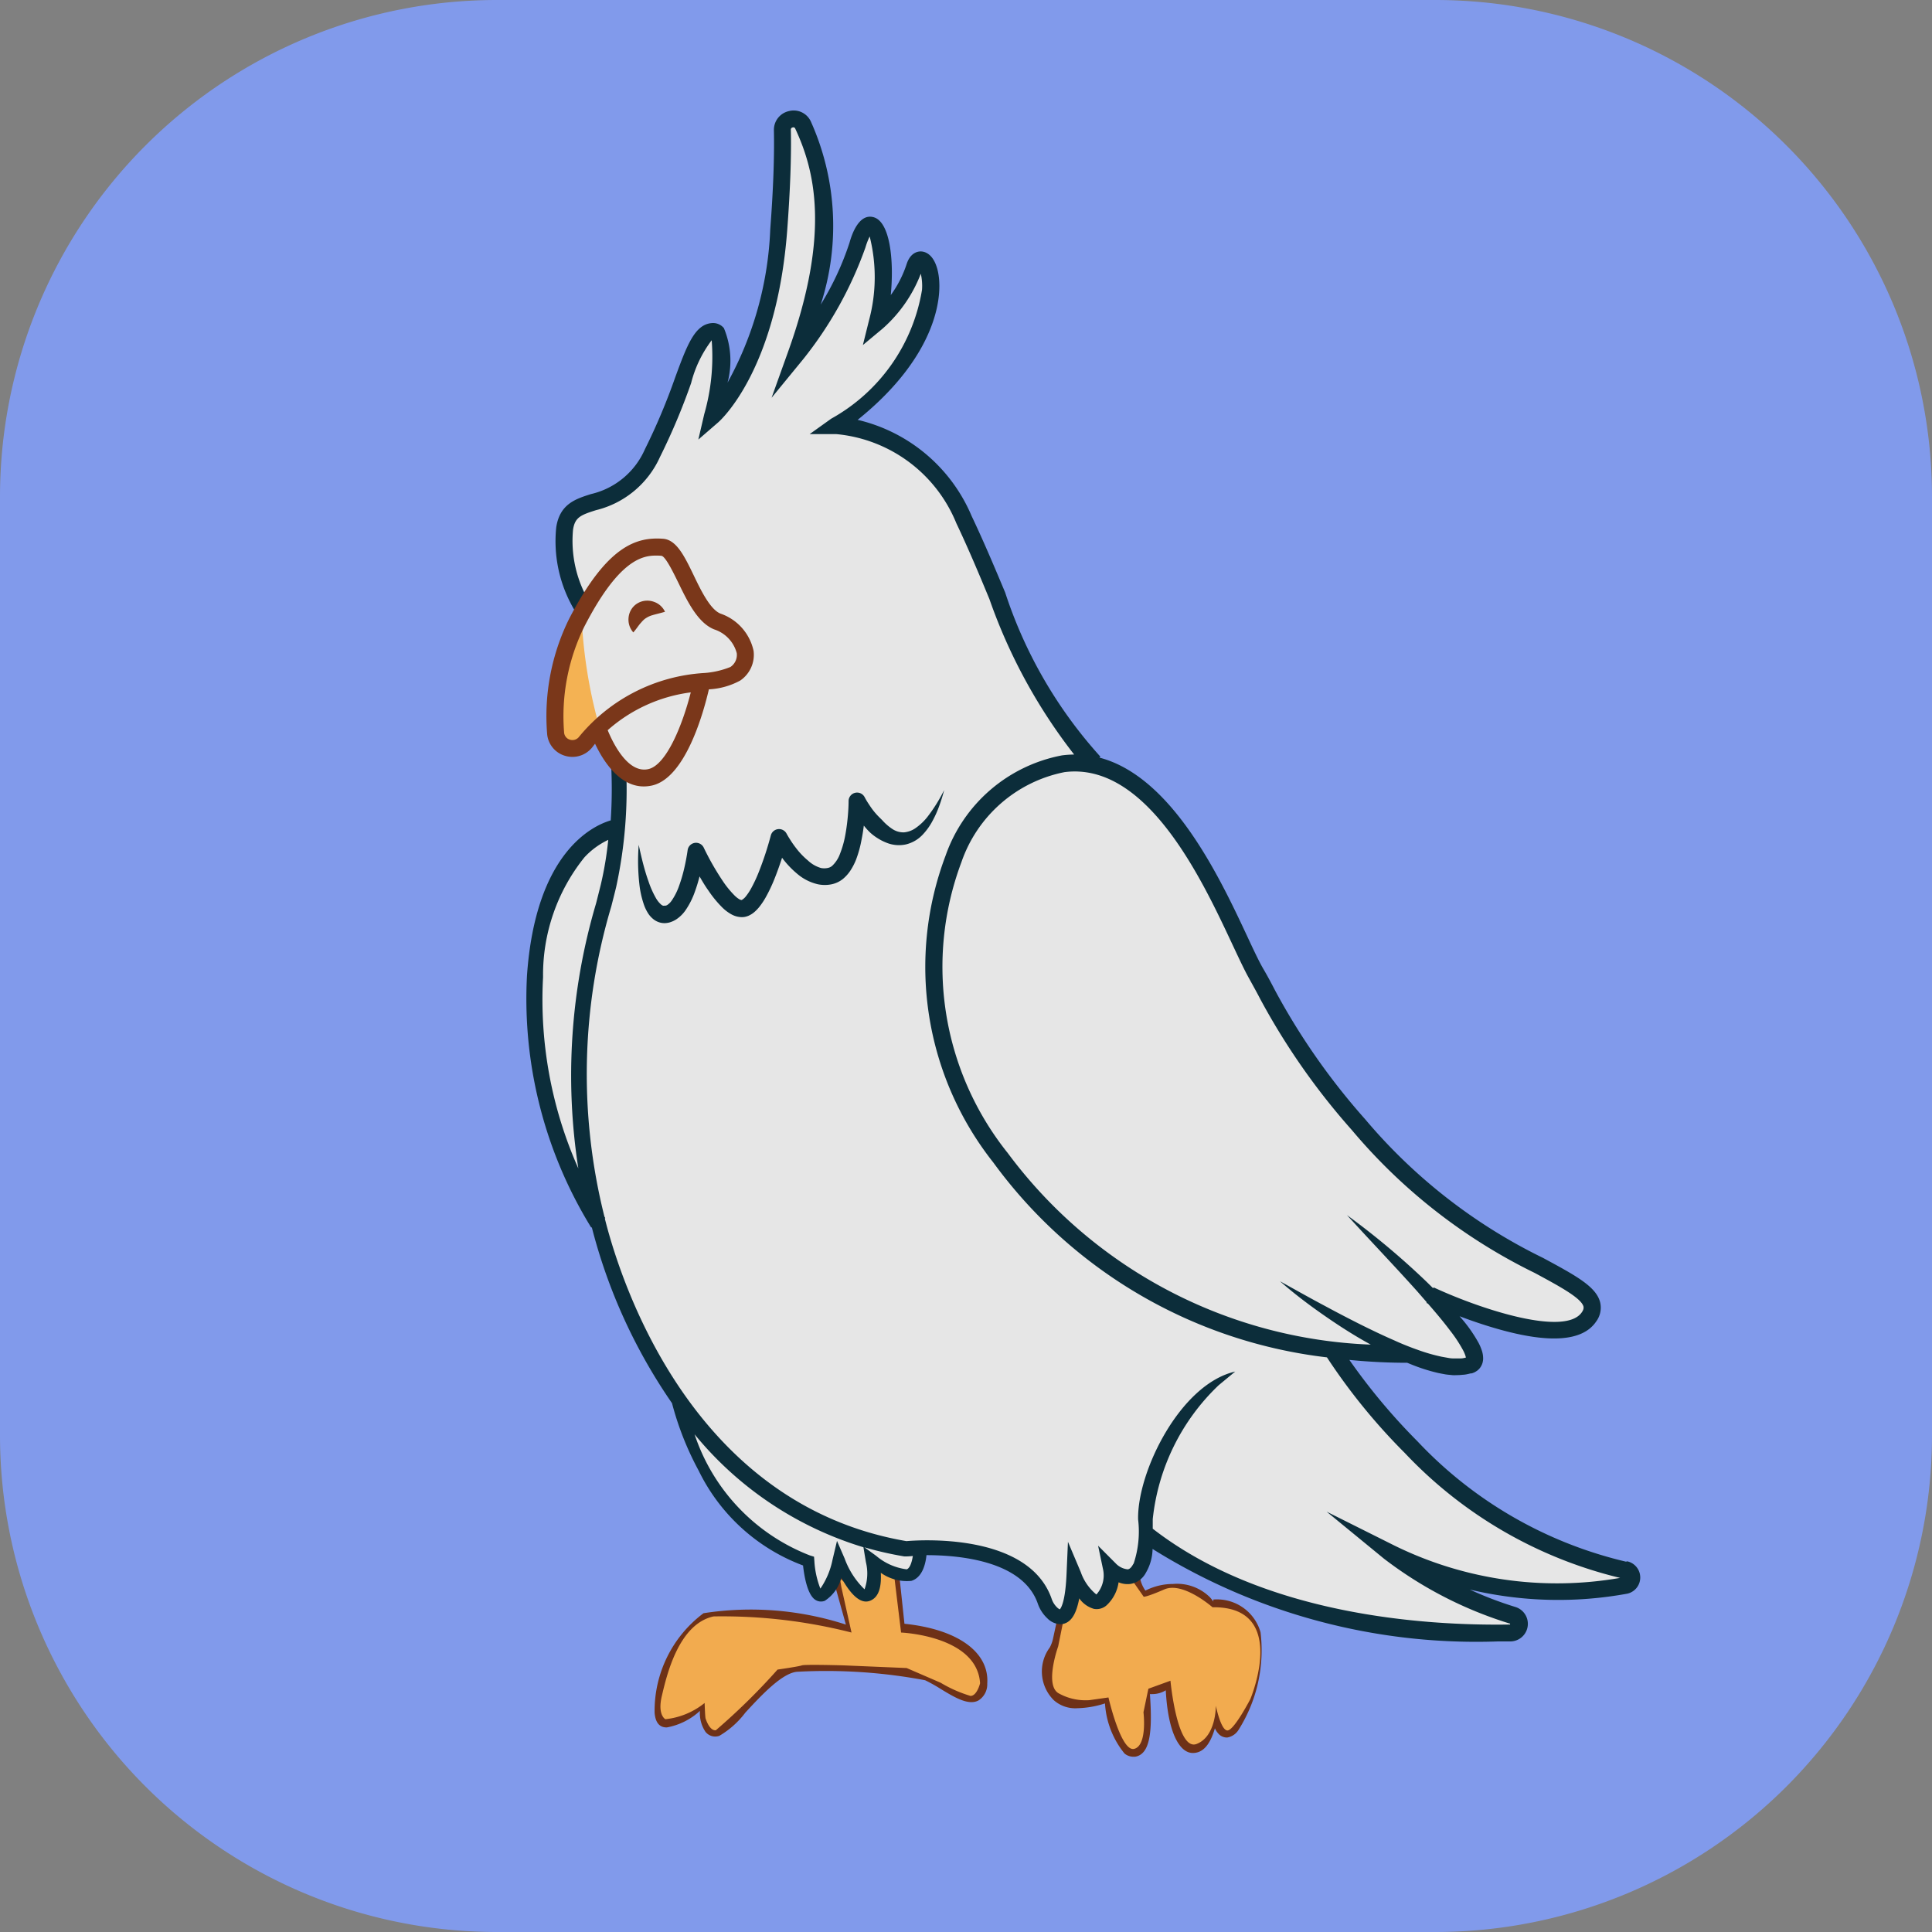 <svg xmlns="http://www.w3.org/2000/svg" width="35" height="35" viewBox="0 0 35 35">
  <rect x="0" y="0" width="35" height="35" fill="#808080" stroke="none"/>
  <g id="Bird" transform="translate(-281.128 -256.415)">
    <path id="Path_17011" data-name="Path 17011" d="M9,0H26a9,9,0,0,1,9,9V26a9,9,0,0,1-9,9H9a9,9,0,0,1-9-9V9A9,9,0,0,1,9,0Z" transform="translate(281.128 256.415)" fill="#819aeb"/>
    <path id="Path_17010" data-name="Path 17010" d="M315.578,301.646a1.765,1.765,0,0,1,1.962-.865S315.782,299.748,315.578,301.646Z" transform="translate(-21.1 -35.609)" fill="#f1bdd2"/>
    <path id="Path_17009" data-name="Path 17009" d="M320.893,309.349a.806.806,0,0,0-.106.025l.048.43-.367-.2a.962.962,0,0,0-.13.624l1.446-.31A.82.82,0,0,0,320.893,309.349Z" transform="translate(-25.121 -43.086)" fill="#0e0e0d"/>
    <path id="Path_17008" data-name="Path 17008" d="M323.361,317.364a1.13,1.13,0,1,0,.8-1.251A1.054,1.054,0,0,0,323.361,317.364Z" transform="translate(-27.656 -48.775)" fill="#f1bdd2"/>
    <path id="Path_17007" data-name="Path 17007" d="M316.994,306.592a1.207,1.207,0,0,1-.074-.235,1.506,1.506,0,0,1-.032-.248,1.252,1.252,0,0,1,.08-.512.977.977,0,0,1,.335-.437c.019-.014.039-.026.059-.039a.516.516,0,0,1,.061-.035l.062-.032.064-.026a1.215,1.215,0,0,1,.13-.042c.044-.012.088-.019.132-.029s.088-.011.132-.015.086-.006.13-.006a1.563,1.563,0,0,1,.265.022,1.1,1.1,0,0,1,.262.078,1.053,1.053,0,0,1,.124.064,1.076,1.076,0,0,1,.113.083.9.9,0,0,1,.282.454,1.021,1.021,0,0,1,.034.253.908.908,0,0,1-.029.246,1.485,1.485,0,0,0-.163-.436.826.826,0,0,0-.286-.3.754.754,0,0,0-.182-.08.992.992,0,0,0-.2-.038,1.422,1.422,0,0,0-.212-.005c-.036,0-.072,0-.108.007l-.106.014c-.034.007-.069.012-.1.02s-.067.017-.1.029a.877.877,0,0,0-.18.083.853.853,0,0,0-.153.122.887.887,0,0,0-.122.161,1.4,1.4,0,0,0-.156.409A2.8,2.8,0,0,0,316.994,306.592Z" transform="translate(-22.208 -39.362)" fill="#161615"/>
    <path id="Path_17006" data-name="Path 17006" d="M317.462,307.706l2.131-.457a1.06,1.06,0,0,0-1.411-.964S317.293,306.448,317.462,307.706Z" transform="translate(-22.676 -40.476)" fill="#fff"/>
    <path id="Path_17001" data-name="Path 17001" d="M355.536,431.856a.82.82,0,0,0-.855-.593l0,.036a.738.738,0,0,0-.065-.08.848.848,0,0,0-.666-.238,1.11,1.11,0,0,0-.5.12.591.591,0,0,1-.106-.292l-.23.017a.465.465,0,0,1-.08.745.754.754,0,0,0-.272,0,.608.608,0,0,0-.473.665l.042.314c0-.02.054-.676.472-.752a.324.324,0,0,1,.261.036c.154.118.186.5.223.936l0,.044c.086,1.011-.047,1.061-.058,1.064-.055-.012-.253-.077-.384-1.186l-.12-.5a3.141,3.141,0,0,0-.032.718c-.187.064-.6.163-.742.012l-.013-.012c-.011-.009-.265-.217-.018-.669a.847.847,0,0,0,.082-.222l.1-.463-.225-.05-.1.463a.617.617,0,0,1-.059.162.733.733,0,0,0,.074.957.586.586,0,0,0,.426.144,1.753,1.753,0,0,0,.5-.087,1.588,1.588,0,0,0,.354.908.253.253,0,0,0,.156.058l.034,0c.278-.044.317-.463.27-1.135a.406.406,0,0,0,.048,0,.456.456,0,0,0,.239-.069c.041.77.25,1.136.49,1.136.192,0,.317-.163.4-.447a.358.358,0,0,0,.072.106.208.208,0,0,0,.145.061h.006a.3.3,0,0,0,.209-.145A2.7,2.7,0,0,0,355.536,431.856Zm-1.22,1.95c-.026,0-.108-.077-.176-.43-.063-.326-.063-.326-.163-1.013l-.109-.611a8.156,8.156,0,0,0-.05.852.335.335,0,0,1-.3.118c-.041-.49-.075-.853-.272-1.041a.681.681,0,0,1,.711-.47.624.624,0,0,1,.493.166,1.52,1.52,0,0,1,.2,1.127C354.561,433.637,354.4,433.806,354.316,433.806Zm.621-.293a1.147,1.147,0,0,1-.121-.4c.025-.179.045-.378.062-.6a2.394,2.394,0,0,0-.089-1.026.576.576,0,0,1,.526.426A2.48,2.48,0,0,1,354.937,433.513Z" transform="translate(-51.572 -145.871)" fill="#6e3117"/>
    <path id="Path_17000" data-name="Path 17000" d="M310.4,431l-.1-.941-.23.024.108,1.036a.116.116,0,0,0,.106.1c.888.071,1.418.4,1.383.849-.006.083-.027.114-.037.12-.068.034-.308-.112-.453-.2a3,3,0,0,0-.312-.174,9.8,9.8,0,0,0-2.409-.174c-.371.015-.78.458-1.11.813a2.2,2.2,0,0,1-.377.36,1.4,1.4,0,0,1,.238-1.145.6.6,0,0,1,.383-.323.775.775,0,0,1,.445.038l.279.089c-.013-.01-.414-.424-.768-.354a.812.812,0,0,0-.54.435,2.475,2.475,0,0,0-.272.69,1.7,1.7,0,0,1-.622.406,1.48,1.48,0,0,1,.085-.647,1.638,1.638,0,0,1,.659-.984,6.028,6.028,0,0,1,2.617.271.115.115,0,0,0,.142-.142l-.328-1.177-.222.062.274.983a5.582,5.582,0,0,0-2.579-.206,2.209,2.209,0,0,0-.886,1.805c.012.145.064.231.155.256a.25.25,0,0,0,.066.008,1.2,1.2,0,0,0,.6-.3.607.607,0,0,0,.1.379.224.224,0,0,0,.175.086.24.24,0,0,0,.075-.012,1.606,1.606,0,0,0,.474-.423c.284-.307.674-.729.949-.739a9.676,9.676,0,0,1,2.306.154,2.839,2.839,0,0,1,.286.16c.255.155.5.3.678.208a.345.345,0,0,0,.162-.307C311.94,431.517,311.369,431.1,310.4,431Z" transform="translate(-12.887 -145.169)" fill="#6e3117"/>
    <path id="Path_16999" data-name="Path 16999" d="M306.659,432.215s-.147-.073-.064-.422.295-1.3.936-1.44a9.471,9.471,0,0,1,2.5.292l-.184-.824-.026-.158s.411.362.549.286.064-.578.064-.578l.367.221.128,1.053s1.376.056,1.431.919c0,0-.055.229-.174.229a2.388,2.388,0,0,1-.541-.239l-.615-.266-1.138-.048s-.706-.021-.761,0-.44.076-.44.076a11.614,11.614,0,0,1-1.119,1.1c-.11.009-.174-.183-.184-.211s-.018-.284-.018-.284A1.352,1.352,0,0,1,306.659,432.215Z" transform="translate(-13.477 -144.655)" fill="#f2ab4f"/>
    <path id="Path_16998" data-name="Path 16998" d="M294.167,313.185s-.351-.348-.081-1.209.86-2.119,1.708-2.311a.745.745,0,0,1,.539.424,2.753,2.753,0,0,0,.565.95c.193.128.692.385.609.629s-.468.424-.468.424l-.449.128s-.254,1.579-.872,1.669-.911-.869-.911-.869l-.361.266A.27.27,0,0,1,294.167,313.185Z" transform="translate(-2.828 -43.364)" fill="#f4b253"/>
    <path id="Path_16997" data-name="Path 16997" d="M352.929,431.767l-.124.615s-.247.688,0,.846a1,1,0,0,0,.564.129l.347-.049s.226.994.467.931.167-.663.167-.663l.089-.426.4-.145s.119,1.284.475,1.145.347-.693.347-.693.089.443.208.449.417-.568.417-.568.711-1.683-.685-1.664c0,0-.534-.47-.871-.324s-.376.133-.376.133l-.247-.353h-.347s-.02.475-.247.445a.907.907,0,0,1-.446-.274Z" transform="translate(-52.507 -146.142)" fill="#f2ab4f"/>
    <path id="Path_16996" data-name="Path 16996" d="M296.534,360.749s.124-2.322,1.627-2.385c1.6-.068,2.885.33,4.048,2.569s1.693,3.808,2.479,5.1c.9,1.479.424,3.63-1.51,2.983l-1.147-.169a4.055,4.055,0,0,1-1.445-.525,6.819,6.819,0,0,1-2.242-2.137A13.33,13.33,0,0,1,296.534,360.749Z" transform="translate(-4.986 -84.565)" fill="#fff"/>
    <path id="Path_16995" data-name="Path 16995" d="M309.288,411.824a9.827,9.827,0,0,0,2.09,1.736,8.24,8.24,0,0,0,1.694.625l.5.139s-.033.421-.248.421a1.729,1.729,0,0,1-.631-.289s.066.633-.078.656-.512-.588-.512-.588-.214.695-.4.588-.166-.577-.166-.577a3.393,3.393,0,0,1-1.717-1.4A4.368,4.368,0,0,1,309.288,411.824Z" transform="translate(-15.778 -129.807)" fill="#fff"/>
    <path id="Path_16994" data-name="Path 16994" d="M363.809,417.029s3,2.965,6.571,3.057c0,0-.737.085-1.068.116a9.778,9.778,0,0,1-5.708-1.773Z" transform="translate(-61.738 -134.211)" fill="#fff"/>
    <path id="Path_16993" data-name="Path 16993" d="M293.131,342.943s-.243,1.089-.449,2.166a11.807,11.807,0,0,0,0,4.581,4.855,4.855,0,0,1-1.059-2.978C291.584,344.857,291.908,343.228,293.131,342.943Z" transform="translate(-0.828 -71.522)" fill="#fff"/>
    <path id="Path_16992" data-name="Path 16992" d="M293.148,272.529a1.914,1.914,0,0,0-1.272,1.4,7.76,7.76,0,0,0-.2,2.686l.483,1.719.591,1.254s.757,2.608,1.522,3.331a3.977,3.977,0,0,0,2.328,2.919s.123,1.263.5.121l.431.478s.3.3.233-.517h.179s.752.466.663-.363c0,0,1.648.056,1.952.491s.459.852.622.771.214-.55.214-.55v-.221s.316.676.509.4a.843.843,0,0,0,.193-.4s.407.2.478,0a4.339,4.339,0,0,0,.132-.6l.214.01a9.3,9.3,0,0,0,4.021,1.537,9.09,9.09,0,0,0,2.484.071l.061-.214-.733-.336a8.7,8.7,0,0,1-1.629-.774l1.741.519s2.6.163,2.657-.163l-.2-.2-.58-.092a14.463,14.463,0,0,1-2.474-1.344,12.942,12.942,0,0,1-2.148-2.514l1.049.081s1.507.392,1.547.11-.641-1.057-.641-1.057a8.483,8.483,0,0,0,2.179.57c.428-.092.662-.306.529-.56a19.014,19.014,0,0,0-2.423-1.537,9.764,9.764,0,0,1-1.537-1.334,24.047,24.047,0,0,1-2.372-3.706c-.764-1.527-1.578-2.85-2.769-3.146,0,0-.926-1.435-1.2-1.985s-.886-2.189-.886-2.189a3.306,3.306,0,0,0-2.4-1.985,6.574,6.574,0,0,0,1.364-1.425c.265-.55.316-1.466.122-1.5s-.265.631-.8,1.028c0,0,.254-1.639-.132-1.7s-.244,1.2-1.1,2.036v-.407a5.823,5.823,0,0,0,.244-1.934c-.071-.957-.376-1.667-.631-1.568l-.122.305a14.691,14.691,0,0,1-.254,2.728c-.244.9-.5,1.558-.5,1.558l-.4.53s.132-1.354-.163-1.293-.754,1.914-1.069,2.3a4.691,4.691,0,0,1-1.282.886.552.552,0,0,0-.336.428c0,.122.366,1.323.366,1.323a8.783,8.783,0,0,0,.4,2.428l.316.545Z" transform="translate(-0.845 -1.108)" fill="#e6e6e6"/>
    <g id="Group_35721" data-name="Group 35721" transform="translate(290.642 258.418)">
      <path id="Path_17002" data-name="Path 17002" d="M304.113,340.671a.446.446,0,0,0,.087.092.327.327,0,0,0,.136.064.3.3,0,0,0,.079.006.354.354,0,0,0,.072-.011.458.458,0,0,0,.125-.056.623.623,0,0,0,.165-.16,1.422,1.422,0,0,0,.175-.347c.033-.09.06-.181.083-.272.05.087.1.172.161.257a2.033,2.033,0,0,0,.245.3.755.755,0,0,0,.18.135.4.4,0,0,0,.138.043.32.32,0,0,0,.086,0,.327.327,0,0,0,.081-.024.437.437,0,0,0,.114-.076.724.724,0,0,0,.078-.083,1.285,1.285,0,0,0,.114-.17,2.857,2.857,0,0,0,.163-.344c.05-.125.094-.25.135-.376l.014.019a1.669,1.669,0,0,0,.263.274.879.879,0,0,0,.37.187.623.623,0,0,0,.227.005.486.486,0,0,0,.227-.1.689.689,0,0,0,.146-.167,1.112,1.112,0,0,0,.091-.178,2.028,2.028,0,0,0,.1-.358c.018-.088.032-.176.043-.264l.008.009a1.176,1.176,0,0,0,.109.119.914.914,0,0,0,.133.1.925.925,0,0,0,.154.079.6.6,0,0,0,.36.033.611.611,0,0,0,.3-.174,1.145,1.145,0,0,0,.182-.254,1.932,1.932,0,0,0,.122-.274c.034-.093.063-.187.087-.282a2.856,2.856,0,0,1-.307.491,1,1,0,0,1-.2.19.434.434,0,0,1-.22.085.36.36,0,0,1-.208-.059.927.927,0,0,1-.186-.161c-.03-.031-.062-.06-.092-.093a1.3,1.3,0,0,1-.084-.1c-.027-.036-.052-.074-.077-.112s-.049-.079-.067-.114a.154.154,0,0,0-.29.071c0,.106-.008.22-.019.329s-.027.219-.048.326a1.747,1.747,0,0,1-.088.3.559.559,0,0,1-.144.221.175.175,0,0,1-.084.038.312.312,0,0,1-.116,0A.579.579,0,0,1,307,339.7a1.36,1.36,0,0,1-.214-.223c-.033-.042-.064-.086-.093-.13l-.043-.068c-.013-.022-.028-.047-.038-.066a.154.154,0,0,0-.286.032h0a5.9,5.9,0,0,1-.218.663,2.572,2.572,0,0,1-.144.306.983.983,0,0,1-.086.129.262.262,0,0,1-.078.071c-.008,0,0,0-.009,0a.1.1,0,0,1-.032-.011.462.462,0,0,1-.1-.081,1.73,1.73,0,0,1-.206-.256,4.84,4.84,0,0,1-.342-.6h0a.154.154,0,0,0-.292.047c-.015.106-.036.218-.061.325a2.751,2.751,0,0,1-.092.315,1.13,1.13,0,0,1-.135.271.3.3,0,0,1-.081.081.086.086,0,0,1-.034.012h-.021a.046.046,0,0,1-.023,0,.14.14,0,0,1-.04-.026.472.472,0,0,1-.086-.109,1.7,1.7,0,0,1-.134-.3c-.038-.106-.071-.216-.1-.328s-.055-.225-.079-.339a3.735,3.735,0,0,0,.011.706,1.69,1.69,0,0,0,.078.362A.745.745,0,0,0,304.113,340.671Z" transform="translate(-301.876 -326.113)" fill="#0c2d3a"/>
      <path id="Path_17003" data-name="Path 17003" d="M310.584,284.706a7.564,7.564,0,0,1-3.778-2.181,11.127,11.127,0,0,1-1.233-1.474c.386.038.739.052,1.048.052l.089.036a3.217,3.217,0,0,0,.468.148c.041.009.083.016.124.024s.086.01.128.015.089,0,.133,0l.069-.006a.468.468,0,0,0,.07-.009l.071-.016.018,0,.024-.009a.252.252,0,0,0,.052-.026l.026-.017.025-.023a.245.245,0,0,0,.042-.056.294.294,0,0,0,.026-.062.419.419,0,0,0,.01-.058.452.452,0,0,0-.027-.174.877.877,0,0,0-.056-.129,2.618,2.618,0,0,0-.282-.41l-.061-.071c.2.076.437.158.683.228.946.271,1.548.226,1.79-.131a.422.422,0,0,0,.074-.346c-.07-.286-.434-.483-1.036-.808a9.858,9.858,0,0,1-3.221-2.511,12.215,12.215,0,0,1-1.624-2.318c-.066-.126-.133-.256-.224-.411-.076-.13-.176-.343-.291-.59-.493-1.053-1.352-2.886-2.675-3.233l.016-.018a8.245,8.245,0,0,1-1.724-2.972c-.19-.453-.387-.922-.609-1.389a2.98,2.98,0,0,0-2.064-1.74c1.452-1.166,1.582-2.305,1.433-2.768-.082-.255-.231-.283-.291-.283h0c-.055,0-.189.023-.256.234a2.022,2.022,0,0,1-.286.557c.062-.637-.015-1.329-.311-1.411-.272-.075-.4.331-.437.464a5.212,5.212,0,0,1-.521,1.119,4.614,4.614,0,0,0-.177-3.313.342.342,0,0,0-.4-.192.347.347,0,0,0-.271.348c.01.48-.012,1.083-.066,1.792a6.274,6.274,0,0,1-.774,2.779,1.537,1.537,0,0,0-.066-.988.255.255,0,0,0-.218-.091c-.312.024-.452.407-.665.986a11.3,11.3,0,0,1-.548,1.3,1.415,1.415,0,0,1-.978.812c-.277.088-.563.179-.628.6a2.44,2.44,0,0,0,.329,1.5l.261-.163a2.16,2.16,0,0,1-.286-1.291c.034-.223.134-.266.417-.355a1.716,1.716,0,0,0,1.159-.965,11.582,11.582,0,0,0,.563-1.336,2.16,2.16,0,0,1,.373-.777,3.781,3.781,0,0,1-.135,1.339l-.107.46.357-.309c.043-.037,1.061-.945,1.253-3.482.054-.719.077-1.331.066-1.821a.038.038,0,0,1,.033-.042.036.036,0,0,1,.047.022c.347.745.646,1.878-.129,4.038l-.3.837.564-.688a6.964,6.964,0,0,0,1.136-2.034,1.246,1.246,0,0,1,.077-.2,3.008,3.008,0,0,1-.011,1.515l-.112.452.36-.3a2.533,2.533,0,0,0,.689-.992.975.975,0,0,1,.022.292A3.278,3.278,0,0,1,296.186,264l-.39.279h.479a2.608,2.608,0,0,1,2.178,1.615c.219.461.414.926.6,1.376a9.871,9.871,0,0,0,1.534,2.814,1.814,1.814,0,0,0-.218.015,2.782,2.782,0,0,0-2.11,1.814,5.711,5.711,0,0,0,.864,5.562,8.739,8.739,0,0,0,6.044,3.53,10.931,10.931,0,0,0,1.411,1.733,7.9,7.9,0,0,0,3.9,2.262,6.671,6.671,0,0,1-4.117-.6l-1.2-.6,1.039.852a7.231,7.231,0,0,0,2.277,1.175l.006,0a.02.02,0,0,1,0,.018h-.008c-1.553.024-4.449-.173-6.464-1.736,0-.054,0-.112,0-.173a3.915,3.915,0,0,1,1.194-2.426l.3-.248c-1,.228-1.778,1.823-1.759,2.679a1.834,1.834,0,0,1-.081.8l-.006.006-.011.019c-.041.072-.078.077-.09.079a.346.346,0,0,1-.217-.107l-.32-.321.093.444a.518.518,0,0,1-.117.432l-.008.007a.906.906,0,0,1-.282-.406l-.232-.548-.026.594c-.022.493-.1.608-.122.63a.177.177,0,0,1-.048-.034.389.389,0,0,1-.1-.159c-.42-1.2-2.4-1.063-2.63-1.043-3.844-.658-5.145-4.6-5.453-5.8l-.011-.046.009-.006-.016-.026a10.6,10.6,0,0,1,.124-5.62c.032-.125.062-.242.088-.35a8.345,8.345,0,0,0,.176-2.259l-.268.02a8.568,8.568,0,0,1-.006,1.03c-.337.1-1.361.587-1.517,2.808a7.9,7.9,0,0,0,1.164,4.569l.01-.006a9.929,9.929,0,0,0,1.453,3.187,5.478,5.478,0,0,0,.482,1.22,3.442,3.442,0,0,0,1.892,1.72c.022.2.08.534.225.624a.182.182,0,0,0,.1.029.187.187,0,0,0,.069-.013.715.715,0,0,0,.3-.418c.138.25.325.489.515.419s.209-.307.2-.508a.82.82,0,0,0,.553.146c.2-.061.258-.307.274-.466.591,0,1.745.1,2.016.876a.658.658,0,0,0,.174.269.348.348,0,0,0,.235.106.246.246,0,0,0,.094-.019c.122-.051.2-.193.249-.449a.489.489,0,0,0,.265.19.271.271,0,0,0,.247-.081.7.7,0,0,0,.2-.4.422.422,0,0,0,.211.03.384.384,0,0,0,.282-.2.886.886,0,0,0,.123-.434,11.062,11.062,0,0,0,6.256,1.675l.231,0a.319.319,0,0,0,.089-.623,6.663,6.663,0,0,1-.831-.317,6.94,6.94,0,0,0,2.854.075.3.3,0,0,0,0-.586Zm-11.208-7.413a5.4,5.4,0,0,1-.831-5.259,2.486,2.486,0,0,1,1.867-1.631c1.49-.192,2.493,1.95,3.032,3.1.124.264.221.472.3.615s.153.276.217.4a12.461,12.461,0,0,0,1.657,2.369,10.128,10.128,0,0,0,3.314,2.589c.454.245.846.457.883.611,0,.012.01.042-.03.1-.3.442-1.806-.042-2.686-.45l-.008.016-.116-.114a13.908,13.908,0,0,0-1.445-1.211c.423.465.856.916,1.271,1.379l.174.2-.006.012.027.012c.139.159.275.32.4.486a2.505,2.505,0,0,1,.241.367.6.6,0,0,1,.037.087.236.236,0,0,1,.01.038l-.041.009a.257.257,0,0,1-.046.006l-.048,0c-.034,0-.067,0-.1,0s-.069-.006-.1-.012l-.106-.019a3.207,3.207,0,0,1-.43-.124c-.064-.022-.127-.046-.19-.071h0c-.079-.031-.157-.064-.235-.1q-.211-.092-.42-.194c-.14-.067-.278-.137-.416-.208s-.276-.144-.413-.218c-.276-.146-.548-.3-.823-.452.237.208.488.4.744.58s.521.354.8.512l.1.056A8.6,8.6,0,0,1,299.376,277.292Zm-8.41-3.174a3.4,3.4,0,0,1,.749-2.172,1.4,1.4,0,0,1,.432-.317,6.326,6.326,0,0,1-.134.807c-.025.1-.055.221-.087.345a10.977,10.977,0,0,0-.321,4.8A7.512,7.512,0,0,1,290.966,274.119Zm5.824,11.088a1.478,1.478,0,0,1-.361-.559l-.138-.318-.08.337a1.414,1.414,0,0,1-.221.527,1.623,1.623,0,0,1-.109-.5l-.006-.078-.075-.023a3.554,3.554,0,0,1-2.089-2.194,6.317,6.317,0,0,0,3.059,2.046l.045.271A.856.856,0,0,1,296.79,285.207Zm.763-.362A1.061,1.061,0,0,1,297,284.6l-.212-.154a6.3,6.3,0,0,0,.722.165l.018,0,.018,0s.046,0,.119-.008C297.647,284.718,297.611,284.827,297.553,284.845Z" transform="translate(-290.642 -258.418)" fill="#0c2d3a"/>
    </g>
    <g id="Group_35722" data-name="Group 35722" transform="translate(291.031 266.174)">
      <path id="Path_17004" data-name="Path 17004" d="M296.923,310.869a.917.917,0,0,0-.6-.676c-.186-.075-.354-.42-.488-.7-.166-.343-.31-.639-.553-.656-.476-.034-1.011.118-1.7,1.449a3.98,3.98,0,0,0-.4,2.075.453.453,0,0,0,.325.408.467.467,0,0,0,.134.02.46.46,0,0,0,.368-.185h0l.042-.054c.141.3.434.774.883.774a.679.679,0,0,0,.15-.017c.613-.139.939-1.351,1.029-1.742a1.323,1.323,0,0,0,.569-.16A.564.564,0,0,0,296.923,310.869Zm-1.906,2.141c-.374.085-.646-.482-.737-.705a2.811,2.811,0,0,1,1.505-.685C295.641,312.19,295.348,312.935,295.017,313.01Zm1.481-1.848a1.55,1.55,0,0,1-.467.107,3.183,3.183,0,0,0-2.267,1.152h0a.151.151,0,0,1-.168.056.146.146,0,0,1-.106-.134,3.673,3.673,0,0,1,.366-1.913c.6-1.165,1.019-1.288,1.292-1.288.04,0,.076,0,.11.005.074.019.215.31.3.483.166.342.354.73.651.849a.62.62,0,0,1,.409.43A.262.262,0,0,1,296.5,311.162Z" transform="translate(-293.174 -308.836)" fill="#7a371a"/>
      <path id="Path_17005" data-name="Path 17005" d="M303.274,316.153a.353.353,0,0,0-.146-.021.344.344,0,0,0-.16.052.332.332,0,0,0-.116.125.343.343,0,0,0-.04.145.349.349,0,0,0,.087.253c.064-.073.1-.136.144-.181a.475.475,0,0,1,.052-.054.311.311,0,0,1,.039-.028.429.429,0,0,1,.117-.051c.059-.018.13-.033.222-.06A.342.342,0,0,0,303.274,316.153Z" transform="translate(-301.329 -315.009)" fill="#7a371a"/>
    </g>
  </g>
</svg>
